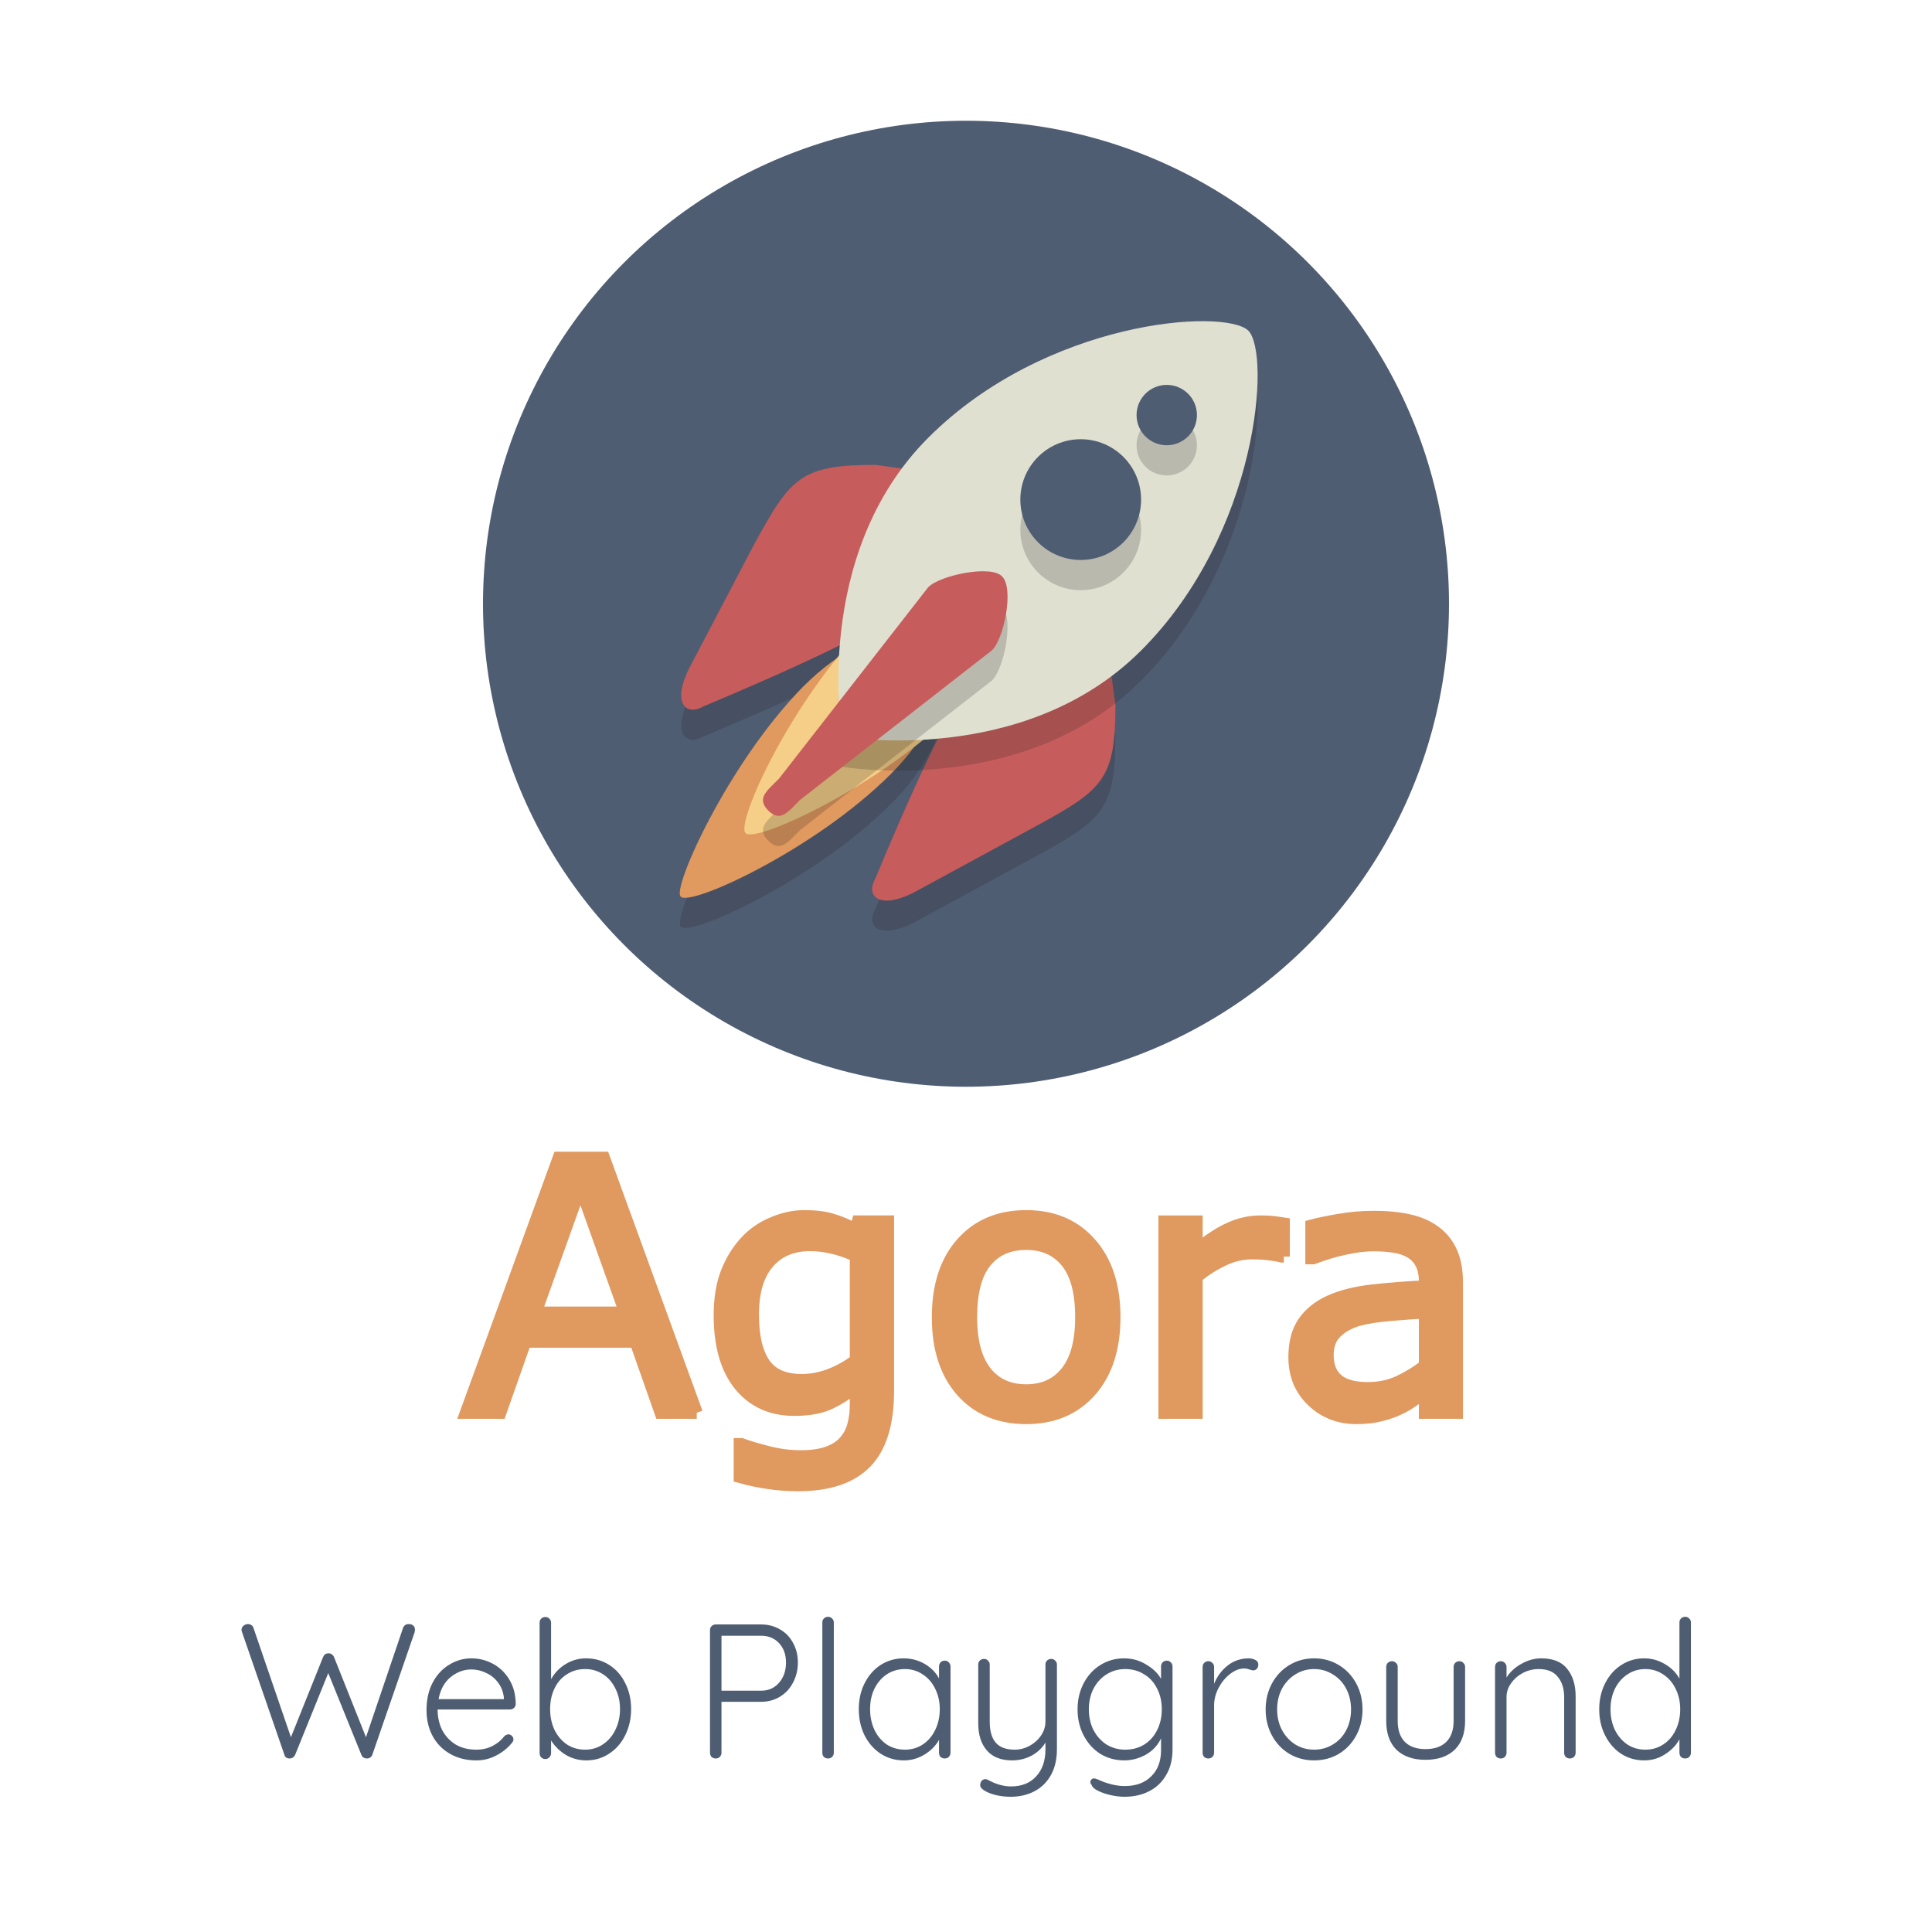 <?xml version="1.0"?>
<svg xmlns="http://www.w3.org/2000/svg" xmlns:svg="http://www.w3.org/2000/svg" width="400" height="400">
    <style>
        .st0{fill:#4f5d73}.st1{opacity:.2}.st2{fill:#231f20}.st3{fill:#c75c5c}
    </style>
    <g class="layer">
        <title>
            Layer 1
        </title>
        Agora
        <g id="svg_1">
            <g id="g3413" transform="translate(100 677.362) scale(3.125 3.125)">
                <g id="Layer_1">
                    <g id="g3341">
                        <circle id="circle3343" cx="32" cy="-176.756" r="32" fill="#4f5d73" class="st0"/>
                    </g>
                    <g id="g3345" class="st1" opacity="0.2">
                        <path id="path3347" fill="#231f20" d="m32.1,-169.056c-1.6,1.5 -6.1,12.5 -6.1,12.5c-0.7,1.2 0.3,2.1 2.6,0.9l8.1,-4.4c4.4,-2.4 5.2,-3.1 5.2,-8l-0.8,-5.9c-0.3,-2 -1.8,-2.4 -3.3,-0.8l-5.7,5.7z" class="st2"/>
                    </g>
                    <g id="g3349" class="st1" opacity="0.2">
                        <path id="path3351" fill="#231f20" d="m27.1,-174.056c-1.6,1.6 -12.5,6.1 -12.5,6.1c-1.2,0.7 -2.1,-0.3 -0.9,-2.6l4.3,-8.2c2.4,-4.4 3.1,-5.2 8,-5.2l5.9,0.8c2,0.3 2.4,1.8 0.8,3.3l-5.6,5.8z" class="st2"/>
                    </g>
                    <g id="g3353">
                        <path id="path3355" fill="#c75c5c" d="m32.1,-171.056c-1.6,1.5 -6.1,12.5 -6.1,12.5c-0.7,1.2 0.3,2.1 2.6,0.9l8.1,-4.4c4.4,-2.4 5.2,-3.1 5.2,-8l-0.8,-5.9c-0.3,-2 -1.8,-2.4 -3.3,-0.8l-5.7,5.7z" class="st3"/>
                    </g>
                    <g id="g3357">
                        <path id="path3359" fill="#c75c5c" d="m27.1,-176.056c-1.6,1.6 -12.5,6.1 -12.5,6.1c-1.2,0.7 -2.1,-0.3 -0.9,-2.6l4.3,-8.2c2.4,-4.4 3.1,-5.2 8,-5.2l5.9,0.8c2,0.3 2.4,1.8 0.8,3.3l-5.6,5.8z" class="st3"/>
                    </g>
                    <g id="g3361" class="st1" opacity="0.2">
                        <path id="path3363" fill="#231f20" d="m21.2,-169.256c5.1,-5.1 9.3,-3.5 9.3,-3.5s1.5,4.3 -3.5,9.3c-5,5 -13.3,8.8 -13.9,8.1c-0.6,-0.5 3.1,-8.8 8.1,-13.9z" class="st2"/>
                    </g>
                    <g id="g3365">
                        <path id="path3367" fill="#e0995e" d="m21.2,-171.256c5.1,-5.1 9.3,-3.5 9.3,-3.5s1.5,4.3 -3.5,9.3c-5,5 -13.3,8.8 -13.9,8.1c-0.6,-0.5 3.1,-8.8 8.1,-13.9z"/>
                    </g>
                    <g id="g3369">
                        <path id="path3371" fill="#f5cf87" d="m25.5,-175.456c5.1,-5.1 9.3,-3.5 9.3,-3.5s1.5,4.3 -3.5,9.3c-5,5 -13.3,8.8 -13.9,8.1c-0.7,-0.6 3,-8.8 8.1,-13.9z"/>
                    </g>
                    <g id="g3373" class="st1" opacity="0.2">
                        <path id="path3375" fill="#231f20" d="m43.6,-171.656c-7.8,7.8 -19.8,5.7 -19.8,5.7s-2.1,-12 5.7,-19.8c7.8,-7.8 19.6,-8.6 21.2,-7.1c1.5,1.5 0.7,13.4 -7.1,21.2z" class="st2"/>
                    </g>
                    <g id="g3377">
                        <path id="path3379" fill="#e0e0d1" d="m43.6,-173.656c-7.8,7.8 -19.8,5.7 -19.8,5.7s-2.1,-12 5.7,-19.8c7.8,-7.8 19.6,-8.6 21.2,-7.1c1.5,1.5 0.7,13.4 -7.1,21.2z"/>
                    </g>
                    <g id="g3381" class="st1" opacity="0.2">
                        <path id="path3383" fill="#231f20" d="m21,-161.756c-0.8,0.8 -1.3,1.5 -2.1,0.7s-0.1,-1.3 0.7,-2.1l9.9,-12.7c0.8,-0.8 4.2,-1.5 4.9,-0.7c0.8,0.8 0.1,4.2 -0.7,4.9l-12.7,9.9z" class="st2"/>
                    </g>
                    <g id="g3385">
                        <path id="path3387" fill="#c75c5c" d="m21,-163.756c-0.8,0.8 -1.3,1.5 -2.1,0.7s-0.1,-1.3 0.7,-2.1l9.9,-12.7c0.8,-0.8 4.2,-1.5 4.9,-0.7c0.8,0.8 0.1,4.2 -0.7,4.9l-12.7,9.9z" class="st3"/>
                    </g>
                    <g id="g3389" class="st1" opacity="0.2">
                        <circle id="circle3391" cx="39.6" cy="-181.656" r="4" fill="#231f20" class="st2"/>
                    </g>
                    <g id="g3393" class="st1" opacity="0.2">
                        <circle id="circle3395" cx="45.3" cy="-187.256" r="2" fill="#231f20" class="st2"/>
                    </g>
                    <g id="g3397">
                        <circle id="circle3399" cx="39.6" cy="-183.656" r="4" fill="#4f5d73" class="st0"/>
                    </g>
                    <g id="g3401">
                        <circle id="circle3403" cx="45.3" cy="-189.256" r="2" fill="#4f5d73" class="st0"/>
                    </g>
                </g>
            </g>
            <g id="g97" fill="#e0995e" stroke="#e0995e" stroke-width="2.5" font-family="Quicksand" font-size="90" font-weight="400" text-anchor="middle">
                <path id="path3956" d="m144.253,292.497l-7.481,0l-5.177,-14.714l-22.834,0l-5.177,14.714l-7.127,0l19.217,-52.794l9.36,0l19.217,52.794zm-14.821,-20.742l-9.254,-25.918l-9.289,25.918l18.544,0z"/>
                <path id="path3958" d="m183.858,287.995q0,10.07 -4.574,14.785q-4.574,4.716 -14.076,4.716q-3.156,0 -6.169,-0.461q-2.978,-0.425 -5.886,-1.241l0,-6.808l0.355,0q1.631,0.638 5.177,1.56q3.546,0.957 7.091,0.957q3.404,0 5.638,-0.815q2.234,-0.816 3.475,-2.269q1.241,-1.383 1.773,-3.333q0.532,-1.95 0.532,-4.361l0,-3.617q-3.014,2.411 -5.779,3.617q-2.73,1.17 -6.985,1.17q-7.091,0 -11.275,-5.106q-4.148,-5.141 -4.148,-14.466q0,-5.106 1.418,-8.793q1.454,-3.723 3.936,-6.418q2.305,-2.517 5.602,-3.9q3.297,-1.418 6.559,-1.418q3.439,0 5.744,0.709q2.34,0.674 4.928,2.092l0.425,-1.702l6.24,0l0,35.102zm-6.666,-6.382l0,-21.593q-2.659,-1.206 -4.964,-1.702q-2.269,-0.532 -4.538,-0.532q-5.496,0 -8.651,3.687q-3.156,3.687 -3.156,10.708q0,6.666 2.34,10.105q2.34,3.439 7.765,3.439q2.907,0 5.815,-1.099q2.943,-1.135 5.389,-3.014z"/>
                <path id="path3960" d="m230.731,272.713q0,9.68 -4.964,15.282q-4.964,5.602 -13.296,5.602q-8.403,0 -13.367,-5.602q-4.928,-5.602 -4.928,-15.282q0,-9.68 4.928,-15.282q4.964,-5.638 13.367,-5.638q8.332,0 13.296,5.638q4.964,5.602 4.964,15.282zm-6.878,0q0,-7.694 -3.014,-11.417q-3.014,-3.758 -8.368,-3.758q-5.425,0 -8.439,3.758q-2.978,3.723 -2.978,11.417q0,7.446 3.014,11.31q3.014,3.829 8.403,3.829q5.318,0 8.332,-3.794q3.049,-3.829 3.049,-11.346z"/>
                <path id="path3962" d="m265.797,260.162l-0.355,0q-1.489,-0.355 -2.907,-0.496q-1.383,-0.177 -3.297,-0.177q-3.085,0 -5.957,1.383q-2.872,1.347 -5.531,3.51l0,28.117l-6.666,0l0,-39.604l6.666,0l0,5.85q3.971,-3.191 6.985,-4.503q3.049,-1.347 6.205,-1.347q1.737,0 2.517,0.106q0.78,0.071 2.34,0.319l0,6.843z"/>
                <path id="path3964" d="m301.643,292.497l-6.63,0l0,-4.219q-0.886,0.603 -2.411,1.702q-1.489,1.064 -2.907,1.702q-1.666,0.815 -3.829,1.347q-2.163,0.567 -5.07,0.567q-5.354,0 -9.077,-3.546q-3.723,-3.546 -3.723,-9.041q0,-4.503 1.915,-7.268q1.95,-2.801 5.531,-4.397q3.617,-1.596 8.687,-2.163q5.07,-0.567 10.885,-0.851l0,-1.028q0,-2.269 -0.815,-3.758q-0.78,-1.489 -2.269,-2.34q-1.418,-0.815 -3.404,-1.099q-1.986,-0.284 -4.148,-0.284q-2.624,0 -5.85,0.709q-3.227,0.674 -6.666,1.986l-0.355,0l0,-6.772q1.95,-0.532 5.638,-1.17t7.269,-0.638q4.184,0 7.269,0.709q3.12,0.674 5.389,2.34q2.234,1.631 3.404,4.219q1.17,2.588 1.17,6.418l0,26.876zm-6.63,-9.75l0,-11.027q-3.049,0.177 -7.198,0.532q-4.113,0.355 -6.524,1.028q-2.872,0.815 -4.645,2.553q-1.773,1.702 -1.773,4.716q0,3.404 2.056,5.141q2.056,1.702 6.276,1.702q3.51,0 6.418,-1.347q2.907,-1.383 5.389,-3.297z"/>
            </g>
            <g id="flowRoot4283" fill="#4f5d73" font-family="Quicksand" font-size="40" font-weight="400" transform="translate(26.794 465.432) scale(0.991 0.991)">
                <path id="path65" d="m58.383,-130.359q0.56,0 0.92,0.32t0.36,0.88l-0.08,0.52l-8.84,25.6q-0.12,0.36 -0.44,0.56q-0.28,0.2 -0.64,0.2q-0.92,0 -1.2,-0.76l-6.92,-17.08l-6.92,17.08q-0.36,0.76 -1.2,0.76q-0.36,0 -0.68,-0.2q-0.28,-0.2 -0.36,-0.56l-8.84,-25.6q-0.12,-0.24 -0.12,-0.48q0,-0.56 0.4,-0.88q0.44,-0.36 0.92,-0.36q0.4,0 0.72,0.2q0.32,0.2 0.44,0.56l7.84,22.88l6.72,-16.76q0.36,-0.8 1.12,-0.76q0.4,-0.04 0.68,0.2q0.32,0.2 0.48,0.56l6.68,16.76l7.76,-22.88q0.32,-0.76 1.2,-0.76z"/>
                <path id="path67" d="m80.71,-113.679q0,0.48 -0.36,0.84q-0.36,0.32 -0.84,0.32l-15.12,0q0,2.4 0.96,4.32q1,1.88 2.8,3q1.84,1.08 4.32,1.08q1.92,0 3.44,-0.8t2.44,-2.04q0.44,-0.36 0.84,-0.36q0.4,0 0.72,0.32q0.32,0.32 0.32,0.72q0,0.44 -0.4,0.84q-1.28,1.56 -3.24,2.56q-1.92,1 -4.08,1q-3.08,0 -5.44,-1.32q-2.36,-1.32 -3.68,-3.68q-1.32,-2.4 -1.32,-5.52q0,-3.28 1.28,-5.72q1.32,-2.48 3.48,-3.76q2.16,-1.32 4.6,-1.32q2.4,0 4.48,1.12q2.12,1.12 3.44,3.28q1.32,2.16 1.36,5.12zm-9.28,-7.2q-2.32,0 -4.32,1.6q-1.96,1.6 -2.52,4.6l13.64,0l0,-0.32q-0.2,-1.8 -1.2,-3.12q-1,-1.36 -2.52,-2.04q-1.48,-0.72 -3.08,-0.72z"/>
                <path id="path69" d="m95.415,-123.199q2.64,0 4.8,1.36q2.16,1.36 3.36,3.8q1.24,2.4 1.24,5.44q0,3 -1.24,5.48q-1.2,2.44 -3.36,3.84q-2.12,1.4 -4.76,1.4q-2.28,0 -4.24,-1.12q-1.92,-1.16 -3.12,-3.04l0,2.64q0,0.52 -0.36,0.88q-0.32,0.36 -0.84,0.36t-0.88,-0.36q-0.32,-0.36 -0.32,-0.88l0,-27.24q0,-0.52 0.32,-0.84q0.36,-0.36 0.88,-0.36t0.84,0.36q0.36,0.32 0.36,0.84l0,11.8q1.08,-1.96 3.04,-3.16q1.96,-1.2 4.28,-1.2zm-0.2,19.08q2.08,0 3.72,-1.12q1.68,-1.12 2.6,-3.04q0.96,-1.96 0.96,-4.32q0,-2.4 -0.96,-4.28q-0.92,-1.92 -2.6,-3q-1.64,-1.08 -3.72,-1.08q-2.12,0 -3.8,1.08q-1.68,1.04 -2.6,2.96q-0.92,1.92 -0.92,4.32q0,2.4 0.92,4.36q0.96,1.92 2.6,3.04q1.68,1.08 3.8,1.08z"/>
                <path id="path71" d="m131.975,-130.279q2.2,0 3.96,1.04q1.76,1 2.72,2.84q1,1.8 1,4.08q0,2.28 -1,4.16q-0.96,1.88 -2.72,2.96q-1.76,1.08 -3.96,1.08l-8.28,0l0,10.64q0,0.52 -0.36,0.88q-0.32,0.32 -0.84,0.32t-0.88,-0.32q-0.32,-0.36 -0.32,-0.88l0,-25.6q0,-0.52 0.32,-0.84q0.36,-0.36 0.88,-0.36l9.48,0zm0,13.84q2.32,0 3.76,-1.68t1.44,-4.2q0,-2.48 -1.44,-4.04t-3.76,-1.56l-8.28,0l0,11.48l8.28,0z"/>
                <path id="path73" d="m147.163,-103.479q0,0.52 -0.36,0.88q-0.32,0.32 -0.84,0.32t-0.88,-0.32q-0.32,-0.36 -0.32,-0.88l0,-27.2q0,-0.52 0.32,-0.84q0.36,-0.36 0.88,-0.36t0.84,0.36q0.36,0.32 0.36,0.84l0,27.2z"/>
                <path id="path75" d="m170.342,-122.719q0.52,0 0.84,0.36q0.36,0.36 0.36,0.88l0,18q0,0.52 -0.36,0.88q-0.32,0.32 -0.84,0.32t-0.88,-0.32q-0.32,-0.36 -0.32,-0.88l0,-2.68q-1,1.8 -3,3.04t-4.36,1.24q-2.68,0 -4.84,-1.4q-2.12,-1.4 -3.36,-3.84q-1.2,-2.44 -1.2,-5.48q0,-3.04 1.24,-5.44q1.24,-2.44 3.36,-3.8q2.16,-1.36 4.76,-1.36q2.4,0 4.4,1.16q2,1.16 3,3.04l0,-2.48q0,-0.52 0.32,-0.88q0.36,-0.36 0.88,-0.36zm-8.32,18.6q2.08,0 3.72,-1.08q1.68,-1.12 2.6,-3.04q0.96,-1.96 0.96,-4.36q0,-2.32 -0.96,-4.24q-0.92,-1.92 -2.6,-3q-1.64,-1.12 -3.72,-1.12t-3.76,1.08q-1.64,1.08 -2.6,3q-0.92,1.88 -0.92,4.28q0,2.4 0.92,4.36q0.92,1.92 2.56,3.04q1.68,1.08 3.8,1.08z"/>
                <path id="path77" d="m192.576,-123.079q0.52,0 0.84,0.36q0.36,0.32 0.36,0.84l0,17.64q0,3.16 -1.24,5.4t-3.44,3.4q-2.2,1.16 -4.96,1.16q-1.68,0 -3.16,-0.36q-1.44,-0.36 -2.4,-0.96q-0.84,-0.52 -0.84,-1.16q0,-0.08 0.08,-0.4q0.12,-0.4 0.4,-0.6q0.28,-0.2 0.6,-0.2q0.24,0 0.48,0.12q2.56,1.4 4.88,1.4q3.32,0 5.24,-2.08q1.96,-2.08 1.96,-5.68l0,-1.4q-1,1.68 -2.88,2.72q-1.88,1 -4.08,1q-3.48,0 -5.28,-2.08q-1.8,-2.08 -1.8,-5.64l0,-12.28q0,-0.52 0.32,-0.84q0.36,-0.36 0.88,-0.36t0.84,0.36q0.36,0.32 0.36,0.84l0,11.92q0,2.88 1.24,4.36q1.28,1.48 3.96,1.48q1.64,0 3.12,-0.8q1.52,-0.84 2.4,-2.16q0.92,-1.36 0.92,-2.88l0,-11.92q0,-0.52 0.32,-0.84q0.36,-0.36 0.88,-0.36z"/>
                <path id="path79" d="m216.725,-122.719q0.52,0 0.84,0.36q0.36,0.32 0.36,0.88l0,17.32q0,3.12 -1.32,5.32q-1.28,2.24 -3.56,3.4q-2.24,1.16 -5.16,1.16q-1.4,0 -2.96,-0.36q-1.52,-0.36 -2.64,-0.92q-1.08,-0.56 -1.24,-1.16q-0.28,-0.28 -0.28,-0.64q0,-0.4 0.36,-0.64q0.16,-0.12 0.4,-0.12q0.24,0 0.92,0.28l0.84,0.36q2.48,0.96 4.64,0.96q3.56,0 5.56,-2.04q2.04,-2 2.04,-5.44l0,-2.48q-1,2.16 -3.16,3.4q-2.16,1.2 -4.52,1.2q-2.76,0 -5,-1.36q-2.2,-1.4 -3.48,-3.84q-1.28,-2.44 -1.28,-5.48q0,-3 1.28,-5.44q1.28,-2.44 3.48,-3.8q2.24,-1.4 4.96,-1.4q2.52,0 4.6,1.28q2.12,1.24 3.12,3l0,-2.56q0,-0.52 0.32,-0.88q0.36,-0.36 0.88,-0.36zm-8.68,18.6q2.2,0 3.92,-1.04q1.76,-1.08 2.72,-3q1,-1.96 1,-4.4q0,-2.44 -1,-4.36q-0.96,-1.92 -2.72,-2.96q-1.72,-1.08 -3.92,-1.08q-2.16,0 -3.92,1.12q-1.72,1.08 -2.72,3q-0.96,1.92 -0.96,4.28q0,2.4 0.96,4.32q1,1.92 2.72,3.04q1.76,1.08 3.92,1.08z"/>
                <path id="path81" d="m233.771,-123.199q0.8,0 1.44,0.32q0.64,0.32 0.64,0.96q0,0.56 -0.32,0.92q-0.32,0.32 -0.76,0.32q-0.2,0 -0.8,-0.2q-0.56,-0.2 -1.08,-0.2q-1.48,0 -2.96,1.16q-1.44,1.12 -2.4,2.92q-0.92,1.8 -0.92,3.64l0,9.88q0,0.52 -0.36,0.88q-0.32,0.32 -0.84,0.32t-0.88,-0.32q-0.32,-0.36 -0.32,-0.88l0,-17.92q0,-0.52 0.32,-0.84q0.36,-0.36 0.88,-0.36t0.84,0.36q0.36,0.32 0.36,0.84l0,3.52q0.92,-2.28 2.76,-3.76q1.88,-1.52 4.4,-1.56z"/>
                <path id="path83" d="m257.622,-112.519q0,3 -1.32,5.44q-1.32,2.44 -3.64,3.84q-2.32,1.36 -5.16,1.36q-2.84,0 -5.16,-1.36q-2.32,-1.4 -3.64,-3.84q-1.32,-2.44 -1.32,-5.44q0,-3 1.32,-5.44q1.32,-2.44 3.64,-3.84q2.32,-1.4 5.16,-1.4q2.84,0 5.16,1.4q2.32,1.4 3.64,3.84q1.32,2.44 1.32,5.44zm-2.4,0q0,-2.4 -1,-4.32q-1,-1.92 -2.8,-3q-1.76,-1.12 -3.92,-1.12t-3.92,1.12q-1.76,1.08 -2.8,3q-1,1.92 -1,4.32q0,2.36 1,4.28q1.04,1.92 2.8,3.04q1.76,1.08 3.92,1.08t3.92,-1.08q1.8,-1.08 2.8,-3q1,-1.92 1,-4.32z"/>
                <path id="path85" d="m277.85,-122.599q0.52,0 0.84,0.36q0.36,0.32 0.36,0.84l0,11.28q0,3.92 -2.2,6.04q-2.2,2.08 -6.08,2.08q-3.84,0 -6.04,-2.08q-2.16,-2.12 -2.16,-6.04l0,-11.28q0,-0.52 0.32,-0.84q0.36,-0.36 0.88,-0.36t0.84,0.36q0.36,0.32 0.36,0.84l0,11.28q0,2.88 1.52,4.4q1.52,1.48 4.28,1.48q2.8,0 4.32,-1.48q1.56,-1.52 1.56,-4.4l0,-11.28q0,-0.52 0.32,-0.84q0.36,-0.36 0.88,-0.36z"/>
                <path id="path87" d="m294.945,-123.199q3.72,0 5.44,2.2q1.76,2.16 1.76,5.76l0,11.76q0,0.52 -0.36,0.88q-0.36,0.32 -0.84,0.32q-0.52,0 -0.88,-0.32q-0.32,-0.36 -0.32,-0.88l0,-11.64q0,-2.6 -1.32,-4.2q-1.28,-1.64 -4,-1.64q-1.72,0 -3.28,0.8q-1.52,0.8 -2.48,2.16q-0.96,1.32 -0.96,2.88l0,11.64q0,0.52 -0.36,0.88q-0.32,0.32 -0.84,0.32t-0.88,-0.32q-0.32,-0.36 -0.32,-0.88l0,-17.92q0,-0.52 0.32,-0.84q0.36,-0.36 0.88,-0.36t0.84,0.36q0.36,0.32 0.36,0.84l0,2.2q1.08,-1.72 3.08,-2.84q2.04,-1.16 4.16,-1.16z"/>
                <path id="path89" d="m325.03,-131.879q0.52,0 0.84,0.36q0.36,0.32 0.36,0.84l0,27.2q0,0.52 -0.36,0.88q-0.32,0.32 -0.84,0.32t-0.88,-0.32q-0.32,-0.36 -0.32,-0.88l0,-2.8q-1,1.84 -3,3.12q-1.96,1.28 -4.36,1.28q-2.64,0 -4.8,-1.36q-2.12,-1.4 -3.36,-3.84q-1.24,-2.44 -1.24,-5.48q0,-3 1.24,-5.44q1.24,-2.44 3.36,-3.8q2.16,-1.4 4.76,-1.4q2.36,0 4.36,1.2q2,1.16 3.04,3.04l0,-11.72q0,-0.52 0.32,-0.84q0.36,-0.36 0.88,-0.36zm-8.32,27.76q2.08,0 3.72,-1.08q1.68,-1.08 2.6,-3q0.96,-1.96 0.96,-4.36q0,-2.36 -0.96,-4.28q-0.92,-1.92 -2.6,-3q-1.64,-1.12 -3.72,-1.12t-3.76,1.12q-1.64,1.08 -2.6,3q-0.92,1.92 -0.92,4.28q0,2.4 0.92,4.32q0.96,1.92 2.6,3.04q1.68,1.08 3.76,1.08z"/>
            </g>
        </g>
    </g>
</svg>
